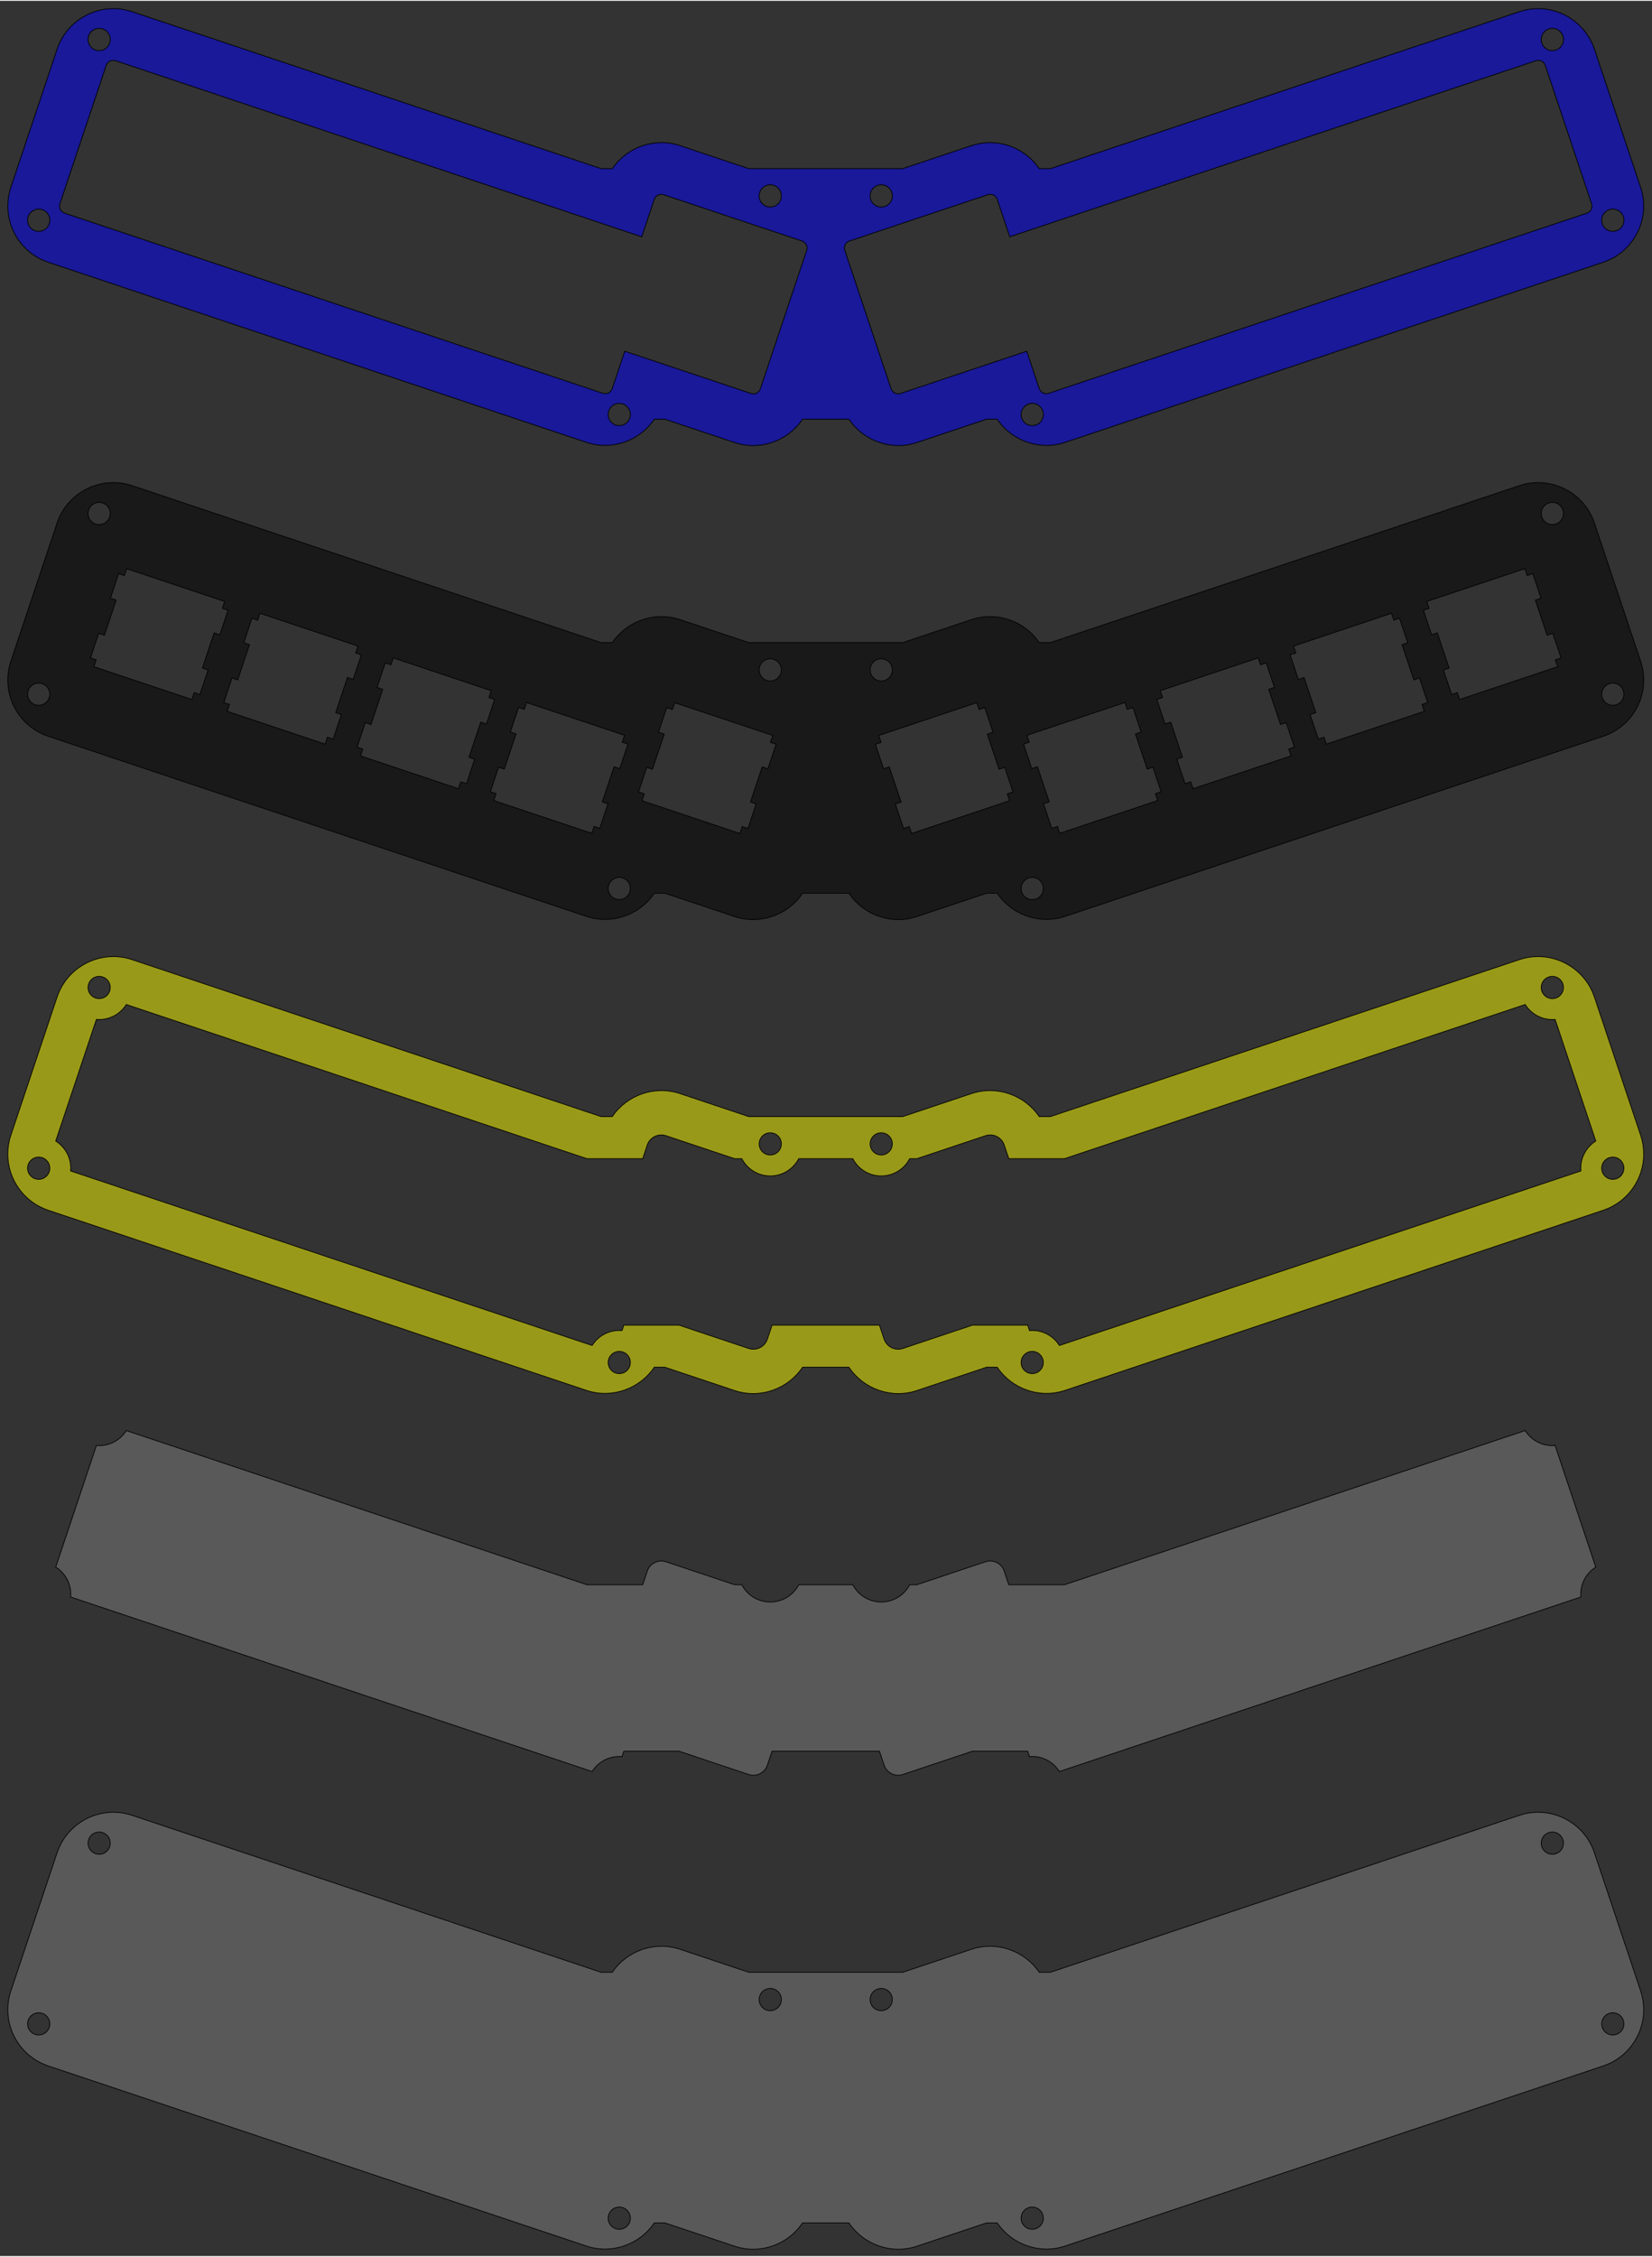 <?xml version="1.0" encoding="UTF-8"?>
<!DOCTYPE svg PUBLIC "-//W3C//DTD SVG 1.1//EN"
    "http://www.w3.org/Graphics/SVG/1.1/DTD/svg11.dtd"><svg xmlns="http://www.w3.org/2000/svg" height="1152.492" stroke-opacity="1" viewBox="0 0 844 1152" font-size="1" width="843.743" xmlns:xlink="http://www.w3.org/1999/xlink" stroke="rgb(0,0,0)" version="1.1"><rect x="0" y="0" width="844" height="1152" fill="#333333" stroke="none"/><defs></defs><g stroke-linejoin="miter" stroke-opacity="1.0" fill-opacity="0.5" stroke="rgb(0,0,0)" stroke-width="0.378" fill="rgb(128,128,128)" stroke-linecap="butt" stroke-miterlimit="10.0"><path d="M 3.969,1026.206 c 0,-3.188 0.496,-6.404 1.563 -9.595c 7.883,-23.56 15.766,-47.12 23.649 -70.681c 5.27,-15.75 22.518,-24.349 38.268 -19.08c 22.7,7.595 45.4,15.191 68.1 22.786c 0.86,0.288 1.72,0.576 2.581 0.864c 0.002,0.001 0.003,0.001 0.004 0.002c 21.838,7.307 43.677,14.614 65.515 21.921c 0.86,0.288 1.72,0.576 2.581 0.864c 21.84,7.308 43.68,14.615 65.519 21.922c 0.86,0.288 1.72,0.576 2.581 0.863c 0.002,0.001 0.003,0.001 0.005 0.002c 10.918,3.653 21.837,7.306 32.755 10.96c 1.907,-0 3.814,-0 5.721 -0c 7.424,-10.92 21.547,-16.118 34.634 -11.739c 11.694,3.913 23.389,7.826 35.083 11.739c 13.114,-0 26.229,-0 39.343 -0c 13.114,-0 26.229,-0 39.343 -0c 11.694,-3.913 23.389,-7.826 35.083 -11.739c 13.088,-4.379 27.21,0.819 34.634 11.739c 1.907,-0 3.814,-0 5.721 -0c 10.918,-3.653 21.837,-7.306 32.755 -10.96c 0.002,-0.001 0.003,-0.001 0.005 -0.002c 0.86,-0.288 1.72,-0.576 2.581 -0.863c 21.84,-7.308 43.68,-14.615 65.519 -21.922c 0.86,-0.288 1.72,-0.576 2.581 -0.864c 21.838,-7.307 43.677,-14.614 65.515 -21.921c 0.002,-0.001 0.003,-0.001 0.004 -0.002c 0.86,-0.288 1.72,-0.576 2.581 -0.864c 22.7,-7.595 45.4,-15.191 68.1 -22.786c 15.75,-5.27 32.998,3.33 38.268 19.08c 7.883,23.56 15.766,47.12 23.649 70.681c 1.067,3.19 1.563,6.406 1.563 9.595c 0,12.609 -8.027,24.452 -20.643 28.673c -22.7,7.595 -45.4,15.191 -68.1 22.786c -0.86,0.288 -1.72,0.576 -2.581 0.864c -0.002,0.001 -0.003,0.001 -0.005 0.002c -21.838,7.307 -43.676,14.614 -65.514 21.921c -0.86,0.288 -1.72,0.576 -2.581 0.864c -0.001,0 -0.002,0.001 -0.003 0.001c -21.839,7.307 -43.677,14.614 -65.516 21.921c -0.86,0.288 -1.721,0.576 -2.581 0.864c -10.92,3.654 -21.84,7.308 -32.76 10.961c -11.78,3.942 -23.56,7.883 -35.34 11.825c -13.122,4.391 -27.284,-0.847 -34.692 -11.825c -1.802,-0 -3.604,-0 -5.406 -0c -11.866,3.97 -23.732,7.941 -35.597 11.911c -13.156,4.402 -27.358,-0.874 -34.75 -11.911c -3.944,-0 -7.889,-0 -11.833 -0c -3.944,-0 -7.889,-0 -11.833 -0c -7.392,11.037 -21.594,16.313 -34.75 11.911c -11.866,-3.97 -23.732,-7.941 -35.597 -11.911c -1.802,-0 -3.604,-0 -5.406 -0c -7.408,10.978 -21.57,16.215 -34.692 11.825c -11.78,-3.942 -23.56,-7.883 -35.34 -11.825c -10.92,-3.654 -21.84,-7.308 -32.76 -10.961c -0.86,-0.288 -1.721,-0.576 -2.581 -0.864c -21.839,-7.307 -43.677,-14.614 -65.516 -21.921c -0.001,-0 -0.002,-0.001 -0.003 -0.001c -0.86,-0.288 -1.72,-0.576 -2.581 -0.864c -21.838,-7.307 -43.676,-14.614 -65.514 -21.921c -0.002,-0.001 -0.003,-0.001 -0.005 -0.002c -0.86,-0.288 -1.72,-0.576 -2.581 -0.864c -22.7,-7.595 -45.4,-15.191 -68.1 -22.786c -12.616,-4.221 -20.643,-16.064 -20.643 -28.673ZM 14.099,1033.404 c 0,3.131 2.538,5.669 5.669 5.669c 3.131,-0 5.669,-2.538 5.669 -5.669c 0,-3.131 -2.538,-5.669 -5.669 -5.669c -3.131,-0 -5.669,2.538 -5.669 5.669ZM 44.987,941.087 c 0,3.131 2.538,5.669 5.669 5.669c 3.131,-0 5.669,-2.538 5.669 -5.669c 0,-3.131 -2.538,-5.669 -5.669 -5.669c -3.131,-0 -5.669,2.538 -5.669 5.669ZM 310.716,1132.651 c 0,3.131 2.538,5.669 5.669 5.669c 3.131,-0 5.669,-2.538 5.669 -5.669c 0,-3.131 -2.538,-5.669 -5.669 -5.669c -3.131,-0 -5.669,2.538 -5.669 5.669ZM 387.856,1020.976 c 0,3.131 2.538,5.669 5.669 5.669c 3.131,-0 5.669,-2.538 5.669 -5.669c 0,-3.131 -2.538,-5.669 -5.669 -5.669c -3.131,-0 -5.669,2.538 -5.669 5.669ZM 444.548,1020.976 c 0,3.131 2.538,5.669 5.669 5.669c 3.131,-0 5.669,-2.538 5.669 -5.669c 0,-3.131 -2.538,-5.669 -5.669 -5.669c -3.131,-0 -5.669,2.538 -5.669 5.669ZM 521.688,1132.651 c 0,3.131 2.538,5.669 5.669 5.669c 3.131,-0 5.669,-2.538 5.669 -5.669c 0,-3.131 -2.538,-5.669 -5.669 -5.669c -3.131,-0 -5.669,2.538 -5.669 5.669ZM 787.417,941.087 c 0,3.131 2.538,5.669 5.669 5.669c 3.131,-0 5.669,-2.538 5.669 -5.669c 0,-3.131 -2.538,-5.669 -5.669 -5.669c -3.131,-0 -5.669,2.538 -5.669 5.669ZM 818.305,1033.404 c 0,3.131 2.538,5.669 5.669 5.669c 3.131,-0 5.669,-2.538 5.669 -5.669c 0,-3.131 -2.538,-5.669 -5.669 -5.669c -3.131,-0 -5.669,2.538 -5.669 5.669Z"/></g><g stroke-linejoin="miter" stroke-opacity="1.0" fill-opacity="0.5" stroke="rgb(0,0,0)" stroke-width="0.378" fill="rgb(128,128,128)" stroke-linecap="butt" stroke-miterlimit="10.0"><path d="M 28.47,800.071 c 6.928,-20.707 13.857,-41.414 20.785 -62.121c 0.462,0.039 0.93,0.059 1.402 0.059c 5.848,-0 10.98,-3.065 13.878 -7.676c 21.273,7.118 42.546,14.236 63.819 21.354c 0.86,0.288 1.72,0.576 2.581 0.864c 0.002,0.001 0.003,0.001 0.004 0.002c 21.838,7.307 43.677,14.614 65.515 21.921c 0.86,0.288 1.72,0.576 2.581 0.864c 21.84,7.308 43.68,14.615 65.519 21.922c 0.86,0.288 1.72,0.576 2.581 0.864c 0.002,0.001 0.003,0.001 0.005 0.002c 10.918,3.653 21.837,7.306 32.755 10.96c 9.485,-0 18.971,-0 28.456 -0c 0.777,-2.323 1.554,-4.646 2.332 -6.969c 1.321,-3.947 5.62,-6.09 9.567 -4.77c 11.694,3.913 23.389,7.826 35.084 11.739c 1.22,-0 2.441,-0 3.661 -0c 2.732,5.239 8.214,8.815 14.531 8.815c 6.317,-0 11.799,-3.577 14.531 -8.815c 4.605,-0 9.21,-0 13.815 -0c 4.605,-0 9.21,-0 13.815 -0c 2.732,5.239 8.214,8.815 14.531 8.815c 6.317,-0 11.799,-3.577 14.531 -8.815c 1.22,-0 2.441,-0 3.661 -0c 11.694,-3.913 23.389,-7.826 35.084 -11.739c 3.947,-1.321 8.246,0.823 9.567 4.77c 0.777,2.323 1.554,4.646 2.332 6.969c 9.485,-0 18.971,-0 28.456 -0c 0,-0 0,-0 0 -0c 10.918,-3.653 21.837,-7.306 32.755 -10.96c 0.002,-0.001 0.003,-0.001 0.005 -0.002c 0.86,-0.288 1.72,-0.576 2.581 -0.864c 21.84,-7.308 43.68,-14.615 65.519 -21.922c 0.86,-0.288 1.72,-0.576 2.581 -0.864c 21.838,-7.307 43.677,-14.614 65.515 -21.921c 0.002,-0.001 0.003,-0.001 0.004 -0.002c 0.86,-0.288 1.72,-0.576 2.581 -0.864c 21.273,-7.118 42.546,-14.236 63.819 -21.354c 2.897,4.611 8.03,7.676 13.878 7.676c 0.472,-0 0.94,-0.02 1.402 -0.059c 6.928,20.707 13.857,41.414 20.785 62.121c -4.611,2.897 -7.676,8.03 -7.676 13.878c 0,0.472 0.02,0.94 0.059 1.402c -21.274,7.118 -42.547,14.236 -63.821 21.354c -0.86,0.288 -1.72,0.576 -2.581 0.864c -0.002,0.001 -0.003,0.001 -0.005 0.002c -21.838,7.307 -43.676,14.614 -65.514 21.921c -0.86,0.288 -1.72,0.576 -2.581 0.864c -0.001,0 -0.002,0.001 -0.003 0.001c -21.839,7.307 -43.677,14.614 -65.516 21.921c -0.86,0.288 -1.72,0.576 -2.581 0.864c -10.92,3.654 -21.84,7.308 -32.76 10.961c -10.353,3.464 -20.706,6.928 -31.06 10.392c -2.897,-4.611 -8.03,-7.676 -13.878 -7.676c -0.472,-0 -0.94,0.02 -1.402 0.059c -0.309,-0.925 -0.619,-1.85 -0.929 -2.775c -9.39,-0 -18.78,-0 -28.171 -0c -11.866,3.97 -23.732,7.94 -35.597 11.911c -3.947,1.321 -8.246,-0.823 -9.567 -4.77c -0.796,-2.38 -1.593,-4.761 -2.389 -7.141c -9.144,-0 -18.288,-0 -27.431 -0c -9.144,-0 -18.288,-0 -27.431 -0c -0.796,2.38 -1.593,4.761 -2.389 7.141c -1.321,3.947 -5.62,6.09 -9.567 4.77c -11.866,-3.97 -23.732,-7.941 -35.597 -11.911c -9.39,-0 -18.78,-0 -28.171 -0c -0.309,0.925 -0.619,1.85 -0.929 2.775c -0.462,-0.039 -0.93,-0.059 -1.402 -0.059c -5.848,-0 -10.98,3.065 -13.878 7.676c -10.353,-3.464 -20.706,-6.928 -31.06 -10.392c -10.92,-3.654 -21.84,-7.308 -32.76 -10.961c -0.86,-0.288 -1.72,-0.576 -2.581 -0.864c -21.839,-7.307 -43.677,-14.614 -65.516 -21.921c -0.001,-0 -0.002,-0.001 -0.003 -0.001c -0.86,-0.288 -1.72,-0.576 -2.581 -0.864c -21.838,-7.307 -43.676,-14.614 -65.514 -21.921c -0.002,-0.001 -0.003,-0.001 -0.005 -0.002c -0.86,-0.288 -1.72,-0.576 -2.581 -0.864c -21.273,-7.118 -42.547,-14.236 -63.821 -21.354c 0.039,-0.462 0.059,-0.93 0.059 -1.402c 0,-5.848 -3.065,-10.98 -7.676 -13.878Z"/></g><g stroke-linejoin="miter" stroke-opacity="1.0" fill-opacity="0.5" stroke="rgb(0,0,0)" stroke-width="0.378" fill="rgb(255,255,0)" stroke-linecap="butt" stroke-miterlimit="10.0"><path d="M 3.969,589.118 c 0,-3.188 0.496,-6.404 1.563 -9.595c 7.883,-23.56 15.766,-47.12 23.649 -70.681c 5.27,-15.75 22.518,-24.349 38.268 -19.08c 22.7,7.595 45.4,15.191 68.1 22.786c 0.86,0.288 1.72,0.576 2.581 0.864c 0.002,0.001 0.003,0.001 0.004 0.002c 21.838,7.307 43.677,14.614 65.515 21.921c 0.86,0.288 1.72,0.576 2.581 0.864c 21.84,7.308 43.68,14.615 65.519 21.922c 0.86,0.288 1.72,0.576 2.581 0.863c 0.002,0.001 0.003,0.001 0.005 0.002c 10.918,3.653 21.837,7.306 32.755 10.96c 1.907,-0 3.814,-0 5.721 -0c 7.424,-10.92 21.547,-16.118 34.634 -11.739c 11.694,3.913 23.389,7.826 35.083 11.739c 13.114,-0 26.229,-0 39.343 -0c 13.114,-0 26.229,-0 39.343 -0c 11.694,-3.913 23.389,-7.826 35.083 -11.739c 13.088,-4.379 27.21,0.819 34.634 11.739c 1.907,-0 3.814,-0 5.721 -0c 10.918,-3.653 21.837,-7.306 32.755 -10.96c 0.002,-0.001 0.003,-0.001 0.005 -0.002c 0.86,-0.288 1.72,-0.576 2.581 -0.863c 21.84,-7.308 43.68,-14.615 65.519 -21.922c 0.86,-0.288 1.72,-0.576 2.581 -0.864c 21.838,-7.307 43.677,-14.614 65.515 -21.921c 0.002,-0.001 0.003,-0.001 0.004 -0.002c 0.86,-0.288 1.72,-0.576 2.581 -0.864c 22.7,-7.595 45.4,-15.191 68.1 -22.786c 15.75,-5.27 32.998,3.33 38.268 19.08c 7.883,23.56 15.766,47.12 23.649 70.681c 1.067,3.19 1.563,6.406 1.563 9.595c 0,12.609 -8.027,24.452 -20.643 28.673c -22.7,7.595 -45.4,15.191 -68.1 22.786c -0.86,0.288 -1.72,0.576 -2.581 0.864c -0.002,0.001 -0.003,0.001 -0.005 0.002c -21.838,7.307 -43.676,14.614 -65.514 21.921c -0.86,0.288 -1.72,0.576 -2.581 0.864c -0.001,0 -0.002,0.001 -0.003 0.001c -21.839,7.307 -43.677,14.614 -65.516 21.921c -0.86,0.288 -1.721,0.576 -2.581 0.864c -10.92,3.654 -21.84,7.308 -32.76 10.961c -11.78,3.942 -23.56,7.883 -35.34 11.825c -13.122,4.391 -27.284,-0.847 -34.692 -11.825c -1.802,-0 -3.604,-0 -5.406 -0c -11.866,3.97 -23.732,7.941 -35.597 11.911c -13.156,4.402 -27.358,-0.874 -34.75 -11.911c -3.944,-0 -7.889,-0 -11.833 -0c -3.944,-0 -7.889,-0 -11.833 -0c -7.392,11.037 -21.594,16.313 -34.75 11.911c -11.866,-3.97 -23.732,-7.941 -35.597 -11.911c -1.802,-0 -3.604,-0 -5.406 -0c -7.408,10.978 -21.57,16.215 -34.692 11.825c -11.78,-3.942 -23.56,-7.883 -35.34 -11.825c -10.92,-3.654 -21.84,-7.308 -32.76 -10.961c -0.86,-0.288 -1.721,-0.576 -2.581 -0.864c -21.839,-7.307 -43.677,-14.614 -65.516 -21.921c -0.001,-0 -0.002,-0.001 -0.003 -0.001c -0.86,-0.288 -1.72,-0.576 -2.581 -0.864c -21.838,-7.307 -43.676,-14.614 -65.514 -21.921c -0.002,-0.001 -0.003,-0.001 -0.005 -0.002c -0.86,-0.288 -1.72,-0.576 -2.581 -0.864c -22.7,-7.595 -45.4,-15.191 -68.1 -22.786c -12.616,-4.221 -20.643,-16.064 -20.643 -28.673ZM 28.47,582.438 c 4.611,2.897 7.676,8.03 7.676 13.878c 0,0.472 -0.02,0.94 -0.059 1.402c 21.274,7.118 42.547,14.236 63.821 21.354c 0.86,0.288 1.72,0.576 2.581 0.864c 0.002,0.001 0.003,0.001 0.005 0.002c 21.838,7.307 43.676,14.614 65.514 21.921c 0.86,0.288 1.72,0.576 2.581 0.864c 0.001,0 0.002,0.001 0.003 0.001c 21.839,7.307 43.677,14.614 65.516 21.921c 0.86,0.288 1.72,0.576 2.581 0.864c 10.92,3.654 21.84,7.308 32.76 10.961c 10.353,3.464 20.706,6.928 31.06 10.392c 2.897,-4.611 8.03,-7.676 13.878 -7.676c 0.472,-0 0.94,0.02 1.402 0.059c 0.309,-0.925 0.619,-1.85 0.929 -2.775c 9.39,-0 18.78,-0 28.171 -0c 11.866,3.97 23.732,7.94 35.597 11.911c 3.947,1.321 8.246,-0.823 9.567 -4.77c 0.796,-2.38 1.593,-4.761 2.389 -7.141c 9.144,-0 18.288,-0 27.431 -0c 9.144,-0 18.288,-0 27.431 -0c 0.796,2.38 1.593,4.761 2.389 7.141c 1.321,3.947 5.62,6.09 9.567 4.77c 11.866,-3.97 23.732,-7.941 35.597 -11.911c 9.39,-0 18.78,-0 28.171 -0c 0.309,0.925 0.619,1.85 0.929 2.775c 0.462,-0.039 0.93,-0.059 1.402 -0.059c 5.848,-0 10.98,3.065 13.878 7.676c 10.353,-3.464 20.706,-6.928 31.06 -10.392c 10.92,-3.654 21.84,-7.308 32.76 -10.961c 0.86,-0.288 1.72,-0.576 2.581 -0.864c 21.839,-7.307 43.677,-14.614 65.516 -21.921c 0.001,-0 0.002,-0.001 0.003 -0.001c 0.86,-0.288 1.72,-0.576 2.581 -0.864c 21.838,-7.307 43.676,-14.614 65.514 -21.921c 0.002,-0.001 0.003,-0.001 0.005 -0.002c 0.86,-0.288 1.72,-0.576 2.581 -0.864c 21.273,-7.118 42.547,-14.236 63.821 -21.354c -0.039,-0.462 -0.059,-0.93 -0.059 -1.402c 0,-5.848 3.065,-10.98 7.676 -13.878c -6.928,-20.707 -13.857,-41.414 -20.785 -62.121c -0.462,0.039 -0.93,0.059 -1.402 0.059c -5.848,-0 -10.98,-3.065 -13.878 -7.676c -21.273,7.118 -42.546,14.236 -63.819 21.354c -0.86,0.288 -1.72,0.576 -2.581 0.864c -0.002,0.001 -0.003,0.001 -0.004 0.002c -21.838,7.307 -43.677,14.614 -65.515 21.921c -0.86,0.288 -1.72,0.576 -2.581 0.864c -21.84,7.308 -43.68,14.615 -65.519 21.922c -0.86,0.288 -1.72,0.576 -2.581 0.864c -0.002,0.001 -0.003,0.001 -0.005 0.002c -10.918,3.653 -21.837,7.306 -32.755 10.96c 0,-0 -0,-0 -0 -0c -9.486,-0 -18.971,-0 -28.456 -0c -0.777,-2.323 -1.554,-4.646 -2.332 -6.969c -1.321,-3.947 -5.62,-6.09 -9.567 -4.77c -11.694,3.913 -23.389,7.826 -35.084 11.739c -1.22,-0 -2.441,-0 -3.661 -0c -2.732,5.239 -8.214,8.815 -14.531 8.815c -6.317,-0 -11.799,-3.577 -14.531 -8.815c -4.605,-0 -9.21,-0 -13.815 -0c -4.605,-0 -9.21,-0 -13.815 -0c -2.732,5.239 -8.214,8.815 -14.531 8.815c -6.317,-0 -11.799,-3.577 -14.531 -8.815c -1.22,-0 -2.441,-0 -3.661 -0c -11.694,-3.913 -23.389,-7.826 -35.084 -11.739c -3.947,-1.321 -8.246,0.823 -9.567 4.77c -0.777,2.323 -1.554,4.646 -2.332 6.969c -9.485,-0 -18.971,-0 -28.456 -0c -10.918,-3.653 -21.837,-7.306 -32.755 -10.96c -0.002,-0.001 -0.003,-0.001 -0.005 -0.002c -0.86,-0.288 -1.72,-0.576 -2.581 -0.864c -21.84,-7.308 -43.68,-14.615 -65.519 -21.922c -0.86,-0.288 -1.72,-0.576 -2.581 -0.864c -21.838,-7.307 -43.677,-14.614 -65.515 -21.921c -0.002,-0.001 -0.003,-0.001 -0.004 -0.002c -0.86,-0.288 -1.72,-0.576 -2.581 -0.864c -21.273,-7.118 -42.546,-14.236 -63.819 -21.354c -2.897,4.611 -8.03,7.676 -13.878 7.676c -0.472,-0 -0.94,-0.02 -1.402 -0.059c -6.928,20.707 -13.857,41.414 -20.785 62.121ZM 14.099,596.316 c 0,3.131 2.538,5.669 5.669 5.669c 3.131,-0 5.669,-2.538 5.669 -5.669c 0,-3.131 -2.538,-5.669 -5.669 -5.669c -3.131,-0 -5.669,2.538 -5.669 5.669ZM 44.987,503.999 c 0,3.131 2.538,5.669 5.669 5.669c 3.131,-0 5.669,-2.538 5.669 -5.669c 0,-3.131 -2.538,-5.669 -5.669 -5.669c -3.131,-0 -5.669,2.538 -5.669 5.669ZM 310.716,695.563 c 0,3.131 2.538,5.669 5.669 5.669c 3.131,-0 5.669,-2.538 5.669 -5.669c 0,-3.131 -2.538,-5.669 -5.669 -5.669c -3.131,-0 -5.669,2.538 -5.669 5.669ZM 387.856,583.888 c 0,3.131 2.538,5.669 5.669 5.669c 3.131,-0 5.669,-2.538 5.669 -5.669c 0,-3.131 -2.538,-5.669 -5.669 -5.669c -3.131,-0 -5.669,2.538 -5.669 5.669ZM 444.548,583.888 c 0,3.131 2.538,5.669 5.669 5.669c 3.131,-0 5.669,-2.538 5.669 -5.669c 0,-3.131 -2.538,-5.669 -5.669 -5.669c -3.131,-0 -5.669,2.538 -5.669 5.669ZM 521.688,695.563 c 0,3.131 2.538,5.669 5.669 5.669c 3.131,-0 5.669,-2.538 5.669 -5.669c 0,-3.131 -2.538,-5.669 -5.669 -5.669c -3.131,-0 -5.669,2.538 -5.669 5.669ZM 787.417,503.999 c 0,3.131 2.538,5.669 5.669 5.669c 3.131,-0 5.669,-2.538 5.669 -5.669c 0,-3.131 -2.538,-5.669 -5.669 -5.669c -3.131,-0 -5.669,2.538 -5.669 5.669ZM 818.305,596.316 c 0,3.131 2.538,5.669 5.669 5.669c 3.131,-0 5.669,-2.538 5.669 -5.669c 0,-3.131 -2.538,-5.669 -5.669 -5.669c -3.131,-0 -5.669,2.538 -5.669 5.669Z"/></g><g stroke-linejoin="miter" stroke-opacity="1.0" fill-opacity="0.5" stroke="rgb(0,0,0)" stroke-width="0.378" fill="rgb(0,0,0)" stroke-linecap="butt" stroke-miterlimit="10.0"><path d="M 3.969,346.996 c 0,-3.188 0.496,-6.404 1.563 -9.595c 7.883,-23.56 15.766,-47.12 23.649 -70.681c 5.27,-15.75 22.518,-24.349 38.268 -19.08c 22.7,7.595 45.4,15.191 68.1 22.786c 0.86,0.288 1.72,0.576 2.581 0.864c 0.002,0.001 0.003,0.001 0.004 0.002c 21.838,7.307 43.677,14.614 65.515 21.921c 0.86,0.288 1.72,0.576 2.581 0.864c 21.84,7.308 43.68,14.615 65.519 21.922c 0.86,0.288 1.72,0.576 2.581 0.863c 0.002,0.001 0.003,0.001 0.005 0.002c 10.918,3.653 21.837,7.306 32.755 10.96c 1.907,-0 3.814,-0 5.721 -0c 7.424,-10.92 21.547,-16.118 34.634 -11.739c 11.694,3.913 23.389,7.826 35.083 11.739c 13.114,-0 26.229,-0 39.343 -0c 13.114,-0 26.229,-0 39.343 -0c 11.694,-3.913 23.389,-7.826 35.083 -11.739c 13.088,-4.379 27.21,0.819 34.634 11.739c 1.907,-0 3.814,-0 5.721 -0c 10.918,-3.653 21.837,-7.306 32.755 -10.96c 0.002,-0.001 0.003,-0.001 0.005 -0.002c 0.86,-0.288 1.72,-0.576 2.581 -0.863c 21.84,-7.308 43.68,-14.615 65.519 -21.922c 0.86,-0.288 1.72,-0.576 2.581 -0.864c 21.838,-7.307 43.677,-14.614 65.515 -21.921c 0.002,-0.001 0.003,-0.001 0.004 -0.002c 0.86,-0.288 1.72,-0.576 2.581 -0.864c 22.7,-7.595 45.4,-15.191 68.1 -22.786c 15.75,-5.27 32.998,3.33 38.268 19.08c 7.883,23.56 15.766,47.12 23.649 70.681c 1.067,3.19 1.563,6.406 1.563 9.595c 0,12.609 -8.027,24.452 -20.643 28.673c -22.7,7.595 -45.4,15.191 -68.1 22.786c -0.86,0.288 -1.72,0.576 -2.581 0.864c -0.002,0.001 -0.003,0.001 -0.005 0.002c -21.838,7.307 -43.676,14.614 -65.514 21.921c -0.86,0.288 -1.72,0.576 -2.581 0.864c -0.001,0 -0.002,0.001 -0.003 0.001c -21.839,7.307 -43.677,14.614 -65.516 21.921c -0.86,0.288 -1.721,0.576 -2.581 0.864c -10.92,3.654 -21.84,7.308 -32.76 10.961c -11.78,3.942 -23.56,7.883 -35.34 11.825c -13.122,4.391 -27.284,-0.847 -34.692 -11.825c -1.802,-0 -3.604,-0 -5.406 -0c -11.866,3.97 -23.732,7.941 -35.597 11.911c -13.156,4.402 -27.358,-0.874 -34.75 -11.911c -3.944,-0 -7.889,-0 -11.833 -0c -3.944,-0 -7.889,-0 -11.833 -0c -7.392,11.037 -21.594,16.313 -34.75 11.911c -11.866,-3.97 -23.732,-7.941 -35.597 -11.911c -1.802,-0 -3.604,-0 -5.406 -0c -7.408,10.978 -21.57,16.215 -34.692 11.825c -11.78,-3.942 -23.56,-7.883 -35.34 -11.825c -10.92,-3.654 -21.84,-7.308 -32.76 -10.961c -0.86,-0.288 -1.721,-0.576 -2.581 -0.864c -21.839,-7.307 -43.677,-14.614 -65.516 -21.921c -0.001,-0 -0.002,-0.001 -0.003 -0.001c -0.86,-0.288 -1.72,-0.576 -2.581 -0.864c -21.838,-7.307 -43.676,-14.614 -65.514 -21.921c -0.002,-0.001 -0.003,-0.001 -0.005 -0.002c -0.86,-0.288 -1.72,-0.576 -2.581 -0.864c -22.7,-7.595 -45.4,-15.191 -68.1 -22.786c -12.616,-4.221 -20.643,-16.064 -20.643 -28.673ZM 46.221,335.65 c 0.971,0.325 1.942,0.65 2.913 0.975c -0.392,1.171 -0.784,2.343 -1.176 3.514c 16.691,5.585 33.381,11.169 50.072 16.754c 0.392,-1.171 0.784,-2.343 1.176 -3.514c 0.971,0.325 1.942,0.65 2.913 0.975c 1.399,-4.182 2.798,-8.363 4.197 -12.545c -0.971,-0.325 -1.942,-0.65 -2.913 -0.975c 2.002,-5.984 4.005,-11.969 6.007 -17.953c 0.971,0.325 1.942,0.65 2.913 0.975c 1.399,-4.182 2.798,-8.363 4.197 -12.545c -0.971,-0.325 -1.942,-0.65 -2.913 -0.975c 0.392,-1.171 0.784,-2.343 1.176 -3.514c -16.691,-5.585 -33.381,-11.169 -50.072 -16.754c -0.392,1.171 -0.784,2.343 -1.176 3.514c -0.971,-0.325 -1.942,-0.65 -2.913 -0.975c -1.399,4.182 -2.798,8.363 -4.197 12.545c 0.971,0.325 1.942,0.65 2.913 0.975c -2.002,5.984 -4.005,11.969 -6.007 17.953c -0.971,-0.325 -1.942,-0.65 -2.913 -0.975c -1.399,4.182 -2.798,8.363 -4.197 12.545ZM 114.321,358.436 c 0.971,0.325 1.942,0.65 2.913 0.975c -0.392,1.171 -0.784,2.343 -1.176 3.514c 16.691,5.585 33.381,11.169 50.072 16.754c 0.392,-1.171 0.784,-2.343 1.176 -3.514c 0.971,0.325 1.942,0.65 2.913 0.975c 1.399,-4.182 2.798,-8.363 4.197 -12.545c -0.971,-0.325 -1.942,-0.65 -2.913 -0.975c 2.002,-5.984 4.005,-11.969 6.007 -17.953c 0.971,0.325 1.942,0.65 2.913 0.975c 1.399,-4.182 2.798,-8.363 4.197 -12.545c -0.971,-0.325 -1.942,-0.65 -2.913 -0.975c 0.392,-1.171 0.784,-2.343 1.176 -3.514c -16.691,-5.585 -33.381,-11.169 -50.072 -16.754c -0.392,1.171 -0.784,2.343 -1.176 3.514c -0.971,-0.325 -1.942,-0.65 -2.913 -0.975c -1.399,4.182 -2.798,8.363 -4.197 12.545c 0.971,0.325 1.942,0.65 2.913 0.975c -2.002,5.984 -4.005,11.969 -6.007 17.953c -0.971,-0.325 -1.942,-0.65 -2.913 -0.975c -1.399,4.182 -2.798,8.363 -4.197 12.545ZM 182.421,381.222 c 0.971,0.325 1.942,0.65 2.913 0.975c -0.392,1.171 -0.784,2.343 -1.176 3.514c 16.691,5.585 33.381,11.169 50.072 16.754c 0.392,-1.171 0.784,-2.343 1.176 -3.514c 0.971,0.325 1.942,0.65 2.913 0.975c 1.399,-4.182 2.798,-8.363 4.197 -12.545c -0.971,-0.325 -1.942,-0.65 -2.913 -0.975c 2.002,-5.984 4.005,-11.969 6.007 -17.953c 0.971,0.325 1.942,0.65 2.913 0.975c 1.399,-4.182 2.798,-8.363 4.197 -12.545c -0.971,-0.325 -1.942,-0.65 -2.913 -0.975c 0.392,-1.171 0.784,-2.343 1.176 -3.514c -16.691,-5.585 -33.381,-11.169 -50.072 -16.754c -0.392,1.171 -0.784,2.343 -1.176 3.514c -0.971,-0.325 -1.942,-0.65 -2.913 -0.975c -1.399,4.182 -2.798,8.363 -4.197 12.545c 0.971,0.325 1.942,0.65 2.913 0.975c -2.002,5.984 -4.005,11.969 -6.007 17.953c -0.971,-0.325 -1.942,-0.65 -2.913 -0.975c -1.399,4.182 -2.798,8.363 -4.197 12.545ZM 250.521,404.008 c 0.971,0.325 1.942,0.65 2.913 0.975c -0.392,1.171 -0.784,2.343 -1.176 3.514c 16.691,5.585 33.381,11.169 50.072 16.754c 0.392,-1.171 0.784,-2.343 1.176 -3.514c 0.971,0.325 1.942,0.65 2.913 0.975c 1.399,-4.182 2.798,-8.363 4.197 -12.545c -0.971,-0.325 -1.942,-0.65 -2.913 -0.975c 2.002,-5.984 4.005,-11.969 6.007 -17.953c 0.971,0.325 1.942,0.65 2.913 0.975c 1.399,-4.182 2.798,-8.363 4.197 -12.545c -0.971,-0.325 -1.942,-0.65 -2.913 -0.975c 0.392,-1.171 0.784,-2.343 1.176 -3.514c -16.691,-5.585 -33.381,-11.169 -50.072 -16.754c -0.392,1.171 -0.784,2.343 -1.176 3.514c -0.971,-0.325 -1.942,-0.65 -2.913 -0.975c -1.399,4.182 -2.798,8.363 -4.197 12.545c 0.971,0.325 1.942,0.65 2.913 0.975c -2.002,5.984 -4.005,11.969 -6.007 17.953c -0.971,-0.325 -1.942,-0.65 -2.913 -0.975c -1.399,4.182 -2.798,8.363 -4.197 12.545ZM 326.216,404.094 c 0.971,0.325 1.942,0.65 2.913 0.975c -0.392,1.171 -0.784,2.343 -1.176 3.514c 16.691,5.585 33.381,11.169 50.072 16.754c 0.392,-1.171 0.784,-2.343 1.176 -3.514c 0.971,0.325 1.942,0.65 2.913 0.975c 1.399,-4.182 2.798,-8.363 4.197 -12.545c -0.971,-0.325 -1.942,-0.65 -2.913 -0.975c 2.002,-5.984 4.005,-11.969 6.007 -17.953c 0.971,0.325 1.942,0.65 2.913 0.975c 1.399,-4.182 2.798,-8.363 4.197 -12.545c -0.971,-0.325 -1.942,-0.65 -2.913 -0.975c 0.392,-1.171 0.784,-2.343 1.176 -3.514c -16.691,-5.585 -33.381,-11.169 -50.072 -16.754c -0.392,1.171 -0.784,2.343 -1.176 3.514c -0.971,-0.325 -1.942,-0.65 -2.913 -0.975c -1.399,4.182 -2.798,8.363 -4.197 12.545c 0.971,0.325 1.942,0.65 2.913 0.975c -2.002,5.984 -4.005,11.969 -6.007 17.953c -0.971,-0.325 -1.942,-0.65 -2.913 -0.975c -1.399,4.182 -2.798,8.363 -4.197 12.545ZM 447.226,379.754 c 1.399,4.182 2.798,8.363 4.197 12.545c 0.971,-0.325 1.942,-0.65 2.913 -0.975c 2.002,5.984 4.005,11.969 6.007 17.953c -0.971,0.325 -1.942,0.65 -2.913 0.975c 1.399,4.182 2.798,8.363 4.197 12.545c 0.971,-0.325 1.942,-0.65 2.913 -0.975c 0.392,1.171 0.784,2.343 1.176 3.514c 16.691,-5.585 33.381,-11.169 50.072 -16.754c -0.392,-1.171 -0.784,-2.343 -1.176 -3.514c 0.971,-0.325 1.942,-0.65 2.913 -0.975c -1.399,-4.182 -2.798,-8.363 -4.197 -12.545c -0.971,0.325 -1.942,0.65 -2.913 0.975c -2.002,-5.984 -4.005,-11.969 -6.007 -17.953c 0.971,-0.325 1.942,-0.65 2.913 -0.975c -1.399,-4.182 -2.798,-8.363 -4.197 -12.545c -0.971,0.325 -1.942,0.65 -2.913 0.975c -0.392,-1.171 -0.784,-2.343 -1.176 -3.514c -16.691,5.585 -33.381,11.169 -50.072 16.754c 0.392,1.171 0.784,2.343 1.176 3.514c -0.971,0.325 -1.942,0.65 -2.913 0.975ZM 522.922,379.668 c 1.399,4.182 2.798,8.363 4.197 12.545c 0.971,-0.325 1.942,-0.65 2.913 -0.975c 2.002,5.984 4.005,11.969 6.007 17.953c -0.971,0.325 -1.942,0.65 -2.913 0.975c 1.399,4.182 2.798,8.363 4.197 12.545c 0.971,-0.325 1.942,-0.65 2.913 -0.975c 0.392,1.171 0.784,2.343 1.176 3.514c 16.691,-5.585 33.381,-11.169 50.072 -16.754c -0.392,-1.171 -0.784,-2.343 -1.176 -3.514c 0.971,-0.325 1.942,-0.65 2.913 -0.975c -1.399,-4.182 -2.798,-8.363 -4.197 -12.545c -0.971,0.325 -1.942,0.65 -2.913 0.975c -2.002,-5.984 -4.005,-11.969 -6.007 -17.953c 0.971,-0.325 1.942,-0.65 2.913 -0.975c -1.399,-4.182 -2.798,-8.363 -4.197 -12.545c -0.971,0.325 -1.942,0.65 -2.913 0.975c -0.392,-1.171 -0.784,-2.343 -1.176 -3.514c -16.691,5.585 -33.381,11.169 -50.072 16.754c 0.392,1.171 0.784,2.343 1.176 3.514c -0.971,0.325 -1.942,0.65 -2.913 0.975ZM 591.022,356.882 c 1.399,4.182 2.798,8.363 4.197 12.545c 0.971,-0.325 1.942,-0.65 2.913 -0.975c 2.002,5.984 4.005,11.969 6.007 17.953c -0.971,0.325 -1.942,0.65 -2.913 0.975c 1.399,4.182 2.798,8.363 4.197 12.545c 0.971,-0.325 1.942,-0.65 2.913 -0.975c 0.392,1.171 0.784,2.343 1.176 3.514c 16.691,-5.585 33.381,-11.169 50.072 -16.754c -0.392,-1.171 -0.784,-2.343 -1.176 -3.514c 0.971,-0.325 1.942,-0.65 2.913 -0.975c -1.399,-4.182 -2.798,-8.363 -4.197 -12.545c -0.971,0.325 -1.942,0.65 -2.913 0.975c -2.002,-5.984 -4.005,-11.969 -6.007 -17.953c 0.971,-0.325 1.942,-0.65 2.913 -0.975c -1.399,-4.182 -2.798,-8.363 -4.197 -12.545c -0.971,0.325 -1.942,0.65 -2.913 0.975c -0.392,-1.171 -0.784,-2.343 -1.176 -3.514c -16.691,5.585 -33.381,11.169 -50.072 16.754c 0.392,1.171 0.784,2.343 1.176 3.514c -0.971,0.325 -1.942,0.65 -2.913 0.975ZM 659.122,334.096 c 1.399,4.182 2.798,8.363 4.197 12.545c 0.971,-0.325 1.942,-0.65 2.913 -0.975c 2.002,5.984 4.005,11.969 6.007 17.953c -0.971,0.325 -1.942,0.65 -2.913 0.975c 1.399,4.182 2.798,8.363 4.197 12.545c 0.971,-0.325 1.942,-0.65 2.913 -0.975c 0.392,1.171 0.784,2.343 1.176 3.514c 16.691,-5.585 33.381,-11.169 50.072 -16.754c -0.392,-1.171 -0.784,-2.343 -1.176 -3.514c 0.971,-0.325 1.942,-0.65 2.913 -0.975c -1.399,-4.182 -2.798,-8.363 -4.197 -12.545c -0.971,0.325 -1.942,0.65 -2.913 0.975c -2.002,-5.984 -4.005,-11.969 -6.007 -17.953c 0.971,-0.325 1.942,-0.65 2.913 -0.975c -1.399,-4.182 -2.798,-8.363 -4.197 -12.545c -0.971,0.325 -1.942,0.65 -2.913 0.975c -0.392,-1.171 -0.784,-2.343 -1.176 -3.514c -16.691,5.585 -33.381,11.169 -50.072 16.754c 0.392,1.171 0.784,2.343 1.176 3.514c -0.971,0.325 -1.942,0.65 -2.913 0.975ZM 727.222,311.31 c 1.399,4.182 2.798,8.363 4.197 12.545c 0.971,-0.325 1.942,-0.65 2.913 -0.975c 2.002,5.984 4.005,11.969 6.007 17.953c -0.971,0.325 -1.942,0.65 -2.913 0.975c 1.399,4.182 2.798,8.363 4.197 12.545c 0.971,-0.325 1.942,-0.65 2.913 -0.975c 0.392,1.171 0.784,2.343 1.176 3.514c 16.691,-5.585 33.381,-11.169 50.072 -16.754c -0.392,-1.171 -0.784,-2.343 -1.176 -3.514c 0.971,-0.325 1.942,-0.65 2.913 -0.975c -1.399,-4.182 -2.798,-8.363 -4.197 -12.545c -0.971,0.325 -1.942,0.65 -2.913 0.975c -2.002,-5.984 -4.005,-11.969 -6.007 -17.953c 0.971,-0.325 1.942,-0.65 2.913 -0.975c -1.399,-4.182 -2.798,-8.363 -4.197 -12.545c -0.971,0.325 -1.942,0.65 -2.913 0.975c -0.392,-1.171 -0.784,-2.343 -1.176 -3.514c -16.691,5.585 -33.381,11.169 -50.072 16.754c 0.392,1.171 0.784,2.343 1.176 3.514c -0.971,0.325 -1.942,0.65 -2.913 0.975ZM 14.099,354.194 c 0,3.131 2.538,5.669 5.669 5.669c 3.131,-0 5.669,-2.538 5.669 -5.669c 0,-3.131 -2.538,-5.669 -5.669 -5.669c -3.131,-0 -5.669,2.538 -5.669 5.669ZM 44.987,261.877 c 0,3.131 2.538,5.669 5.669 5.669c 3.131,-0 5.669,-2.538 5.669 -5.669c 0,-3.131 -2.538,-5.669 -5.669 -5.669c -3.131,-0 -5.669,2.538 -5.669 5.669ZM 310.716,453.441 c 0,3.131 2.538,5.669 5.669 5.669c 3.131,-0 5.669,-2.538 5.669 -5.669c 0,-3.131 -2.538,-5.669 -5.669 -5.669c -3.131,-0 -5.669,2.538 -5.669 5.669ZM 387.856,341.767 c 0,3.131 2.538,5.669 5.669 5.669c 3.131,-0 5.669,-2.538 5.669 -5.669c 0,-3.131 -2.538,-5.669 -5.669 -5.669c -3.131,-0 -5.669,2.538 -5.669 5.669ZM 444.548,341.767 c 0,3.131 2.538,5.669 5.669 5.669c 3.131,-0 5.669,-2.538 5.669 -5.669c 0,-3.131 -2.538,-5.669 -5.669 -5.669c -3.131,-0 -5.669,2.538 -5.669 5.669ZM 521.688,453.441 c 0,3.131 2.538,5.669 5.669 5.669c 3.131,-0 5.669,-2.538 5.669 -5.669c 0,-3.131 -2.538,-5.669 -5.669 -5.669c -3.131,-0 -5.669,2.538 -5.669 5.669ZM 787.417,261.877 c 0,3.131 2.538,5.669 5.669 5.669c 3.131,-0 5.669,-2.538 5.669 -5.669c 0,-3.131 -2.538,-5.669 -5.669 -5.669c -3.131,-0 -5.669,2.538 -5.669 5.669ZM 818.305,354.194 c 0,3.131 2.538,5.669 5.669 5.669c 3.131,-0 5.669,-2.538 5.669 -5.669c 0,-3.131 -2.538,-5.669 -5.669 -5.669c -3.131,-0 -5.669,2.538 -5.669 5.669Z"/></g><g stroke-linejoin="miter" stroke-opacity="1.0" fill-opacity="0.5" stroke="rgb(0,0,0)" stroke-width="0.378" fill="rgb(0,0,255)" stroke-linecap="butt" stroke-miterlimit="10.0"><path d="M 3.969,104.875 c 0,-3.188 0.496,-6.404 1.563 -9.595c 7.883,-23.56 15.766,-47.12 23.649 -70.681c 5.27,-15.75 22.518,-24.349 38.268 -19.08c 22.7,7.595 45.4,15.191 68.1 22.786c 0.86,0.288 1.72,0.576 2.581 0.864c 0.002,0.001 0.003,0.001 0.004 0.002c 21.838,7.307 43.677,14.614 65.515 21.921c 0.86,0.288 1.72,0.576 2.581 0.864c 21.84,7.308 43.68,14.615 65.519 21.922c 0.86,0.288 1.72,0.576 2.581 0.864c 0.002,0.001 0.003,0.001 0.005 0.002c 10.918,3.653 21.837,7.306 32.755 10.96c 1.907,-0 3.814,-0 5.721 -0c 7.424,-10.92 21.547,-16.118 34.634 -11.739c 11.694,3.913 23.389,7.826 35.083 11.739c 13.114,-0 26.229,-0 39.343 -0c 13.114,-0 26.229,-0 39.343 -0c 11.694,-3.913 23.389,-7.826 35.083 -11.739c 13.088,-4.379 27.21,0.819 34.634 11.739c 1.907,-0 3.814,-0 5.721 -0c 10.918,-3.653 21.837,-7.306 32.755 -10.96c 0.002,-0.001 0.003,-0.001 0.005 -0.002c 0.86,-0.288 1.72,-0.576 2.581 -0.864c 21.84,-7.308 43.68,-14.615 65.519 -21.922c 0.86,-0.288 1.72,-0.576 2.581 -0.864c 21.838,-7.307 43.677,-14.614 65.515 -21.921c 0.002,-0.001 0.003,-0.001 0.004 -0.002c 0.86,-0.288 1.72,-0.576 2.581 -0.864c 22.7,-7.595 45.4,-15.191 68.1 -22.786c 15.75,-5.27 32.998,3.33 38.268 19.08c 7.883,23.56 15.766,47.12 23.649 70.681c 1.067,3.19 1.563,6.406 1.563 9.595c 0,12.609 -8.027,24.452 -20.643 28.673c -22.7,7.595 -45.4,15.191 -68.1 22.786c -0.86,0.288 -1.72,0.576 -2.581 0.864c -0.002,0.001 -0.003,0.001 -0.005 0.002c -21.838,7.307 -43.676,14.614 -65.514 21.921c -0.86,0.288 -1.72,0.576 -2.581 0.864c -0.001,0 -0.002,0.001 -0.003 0.001c -21.839,7.307 -43.677,14.614 -65.516 21.921c -0.86,0.288 -1.721,0.576 -2.581 0.864c -10.92,3.654 -21.84,7.308 -32.76 10.961c -11.78,3.942 -23.56,7.883 -35.34 11.825c -13.122,4.391 -27.284,-0.847 -34.692 -11.825c -1.802,-0 -3.604,-0 -5.406 -0c -11.866,3.97 -23.732,7.941 -35.597 11.911c -13.156,4.402 -27.358,-0.874 -34.75 -11.911c -3.944,-0 -7.889,-0 -11.833 -0c -3.944,-0 -7.889,-0 -11.833 -0c -7.392,11.037 -21.594,16.313 -34.75 11.911c -11.866,-3.97 -23.732,-7.941 -35.597 -11.911c -1.802,-0 -3.604,-0 -5.406 -0c -7.408,10.978 -21.57,16.215 -34.692 11.825c -11.78,-3.942 -23.56,-7.883 -35.34 -11.825c -10.92,-3.654 -21.84,-7.308 -32.76 -10.961c -0.86,-0.288 -1.721,-0.576 -2.581 -0.864c -21.839,-7.307 -43.677,-14.614 -65.516 -21.921c -0.001,-0 -0.002,-0.001 -0.003 -0.001c -0.86,-0.288 -1.72,-0.576 -2.581 -0.864c -21.838,-7.307 -43.676,-14.614 -65.514 -21.921c -0.002,-0.001 -0.003,-0.001 -0.005 -0.002c -0.86,-0.288 -1.72,-0.576 -2.581 -0.864c -22.7,-7.595 -45.4,-15.191 -68.1 -22.786c -12.616,-4.221 -20.643,-16.064 -20.643 -28.673ZM 30.425,104.875 c 0,1.581 1,3.054 2.581 3.584c 22.7,7.595 45.4,15.191 68.1 22.786c 0.86,0.288 1.72,0.576 2.581 0.864c 0.002,0.001 0.003,0.001 0.005 0.002c 21.838,7.307 43.676,14.614 65.514 21.921c 0.86,0.288 1.72,0.576 2.581 0.864c 0.001,0 0.002,0.001 0.003 0.001c 21.839,7.307 43.677,14.614 65.516 21.921c 0.86,0.288 1.72,0.576 2.581 0.864c 22.7,7.595 45.4,15.191 68.1 22.786c 1.98,0.662 4.121,-0.405 4.784 -2.385c 2.132,-6.372 4.264,-12.744 6.396 -19.116c 21.505,7.196 43.011,14.391 64.516 21.587c 1.98,0.662 4.121,-0.405 4.784 -2.385c 7.883,-23.56 15.766,-47.12 23.649 -70.681c 0.133,-0.398 0.196,-0.802 0.196 -1.2c 0,-1.581 -1,-3.054 -2.581 -3.584c -23.56,-7.883 -47.12,-15.766 -70.681 -23.649c -1.98,-0.662 -4.121,0.405 -4.784 2.385c -2.132,6.372 -4.264,12.744 -6.396 19.116c -20.643,-6.907 -41.287,-13.814 -61.93 -20.722c -0.002,-0.001 -0.003,-0.001 -0.005 -0.002c -0.86,-0.288 -1.72,-0.576 -2.581 -0.864c -21.84,-7.308 -43.68,-14.615 -65.519 -21.922c -0.86,-0.288 -1.72,-0.576 -2.581 -0.864c -21.838,-7.307 -43.677,-14.614 -65.515 -21.921c -0.002,-0.001 -0.003,-0.001 -0.004 -0.002c -0.86,-0.288 -1.72,-0.576 -2.581 -0.864c -22.7,-7.595 -45.4,-15.191 -68.1 -22.786c -1.98,-0.662 -4.121,0.405 -4.784 2.385c -7.883,23.56 -15.766,47.12 -23.649 70.681c -0.133,0.398 -0.196,0.802 -0.196 1.2ZM 431.43,126.286 c 0,0.398 0.063,0.802 0.196 1.2c 7.883,23.56 15.766,47.12 23.649 70.681c 0.662,1.98 2.804,3.047 4.784 2.385c 21.505,-7.196 43.011,-14.391 64.516 -21.587c 2.132,6.372 4.264,12.744 6.396 19.116c 0.662,1.98 2.804,3.047 4.784 2.385c 22.7,-7.595 45.4,-15.191 68.1 -22.786c 0.86,-0.288 1.72,-0.576 2.581 -0.864c 21.839,-7.307 43.677,-14.614 65.516 -21.921c 0.001,-0 0.002,-0.001 0.003 -0.001c 0.86,-0.288 1.72,-0.576 2.581 -0.864c 21.838,-7.307 43.676,-14.614 65.514 -21.921c 0.002,-0.001 0.003,-0.001 0.005 -0.002c 0.86,-0.288 1.72,-0.576 2.581 -0.864c 22.7,-7.595 45.4,-15.191 68.1 -22.786c 1.582,-0.529 2.581,-2.003 2.581 -3.584c 0,-0.398 -0.063,-0.802 -0.196 -1.2c -7.883,-23.56 -15.766,-47.12 -23.649 -70.681c -0.662,-1.98 -2.804,-3.047 -4.784 -2.385c -22.7,7.595 -45.4,15.191 -68.1 22.786c -0.86,0.288 -1.72,0.576 -2.581 0.864c -0.002,0.001 -0.003,0.001 -0.004 0.002c -21.838,7.307 -43.677,14.614 -65.515 21.921c -0.86,0.288 -1.72,0.576 -2.581 0.864c -21.84,7.308 -43.68,14.615 -65.519 21.922c -0.86,0.288 -1.72,0.576 -2.581 0.864c -0.002,0.001 -0.003,0.001 -0.005 0.002c -20.643,6.907 -41.287,13.814 -61.93 20.722c -2.132,-6.372 -4.264,-12.744 -6.396 -19.116c -0.662,-1.98 -2.804,-3.047 -4.784 -2.385c -23.56,7.883 -47.12,15.766 -70.681 23.649c -1.582,0.529 -2.581,2.003 -2.581 3.584ZM 14.099,112.073 c 0,3.131 2.538,5.669 5.669 5.669c 3.131,-0 5.669,-2.538 5.669 -5.669c 0,-3.131 -2.538,-5.669 -5.669 -5.669c -3.131,-0 -5.669,2.538 -5.669 5.669ZM 44.987,19.756 c 0,3.131 2.538,5.669 5.669 5.669c 3.131,-0 5.669,-2.538 5.669 -5.669c 0,-3.131 -2.538,-5.669 -5.669 -5.669c -3.131,-0 -5.669,2.538 -5.669 5.669ZM 310.716,211.32 c 0,3.131 2.538,5.669 5.669 5.669c 3.131,-0 5.669,-2.538 5.669 -5.669c 0,-3.131 -2.538,-5.669 -5.669 -5.669c -3.131,-0 -5.669,2.538 -5.669 5.669ZM 387.856,99.645 c 0,3.131 2.538,5.669 5.669 5.669c 3.131,-0 5.669,-2.538 5.669 -5.669c 0,-3.131 -2.538,-5.669 -5.669 -5.669c -3.131,-0 -5.669,2.538 -5.669 5.669ZM 444.548,99.645 c 0,3.131 2.538,5.669 5.669 5.669c 3.131,-0 5.669,-2.538 5.669 -5.669c 0,-3.131 -2.538,-5.669 -5.669 -5.669c -3.131,-0 -5.669,2.538 -5.669 5.669ZM 521.688,211.32 c 0,3.131 2.538,5.669 5.669 5.669c 3.131,-0 5.669,-2.538 5.669 -5.669c 0,-3.131 -2.538,-5.669 -5.669 -5.669c -3.131,-0 -5.669,2.538 -5.669 5.669ZM 787.417,19.756 c 0,3.131 2.538,5.669 5.669 5.669c 3.131,-0 5.669,-2.538 5.669 -5.669c 0,-3.131 -2.538,-5.669 -5.669 -5.669c -3.131,-0 -5.669,2.538 -5.669 5.669ZM 818.305,112.073 c 0,3.131 2.538,5.669 5.669 5.669c 3.131,-0 5.669,-2.538 5.669 -5.669c 0,-3.131 -2.538,-5.669 -5.669 -5.669c -3.131,-0 -5.669,2.538 -5.669 5.669Z"/></g></svg>